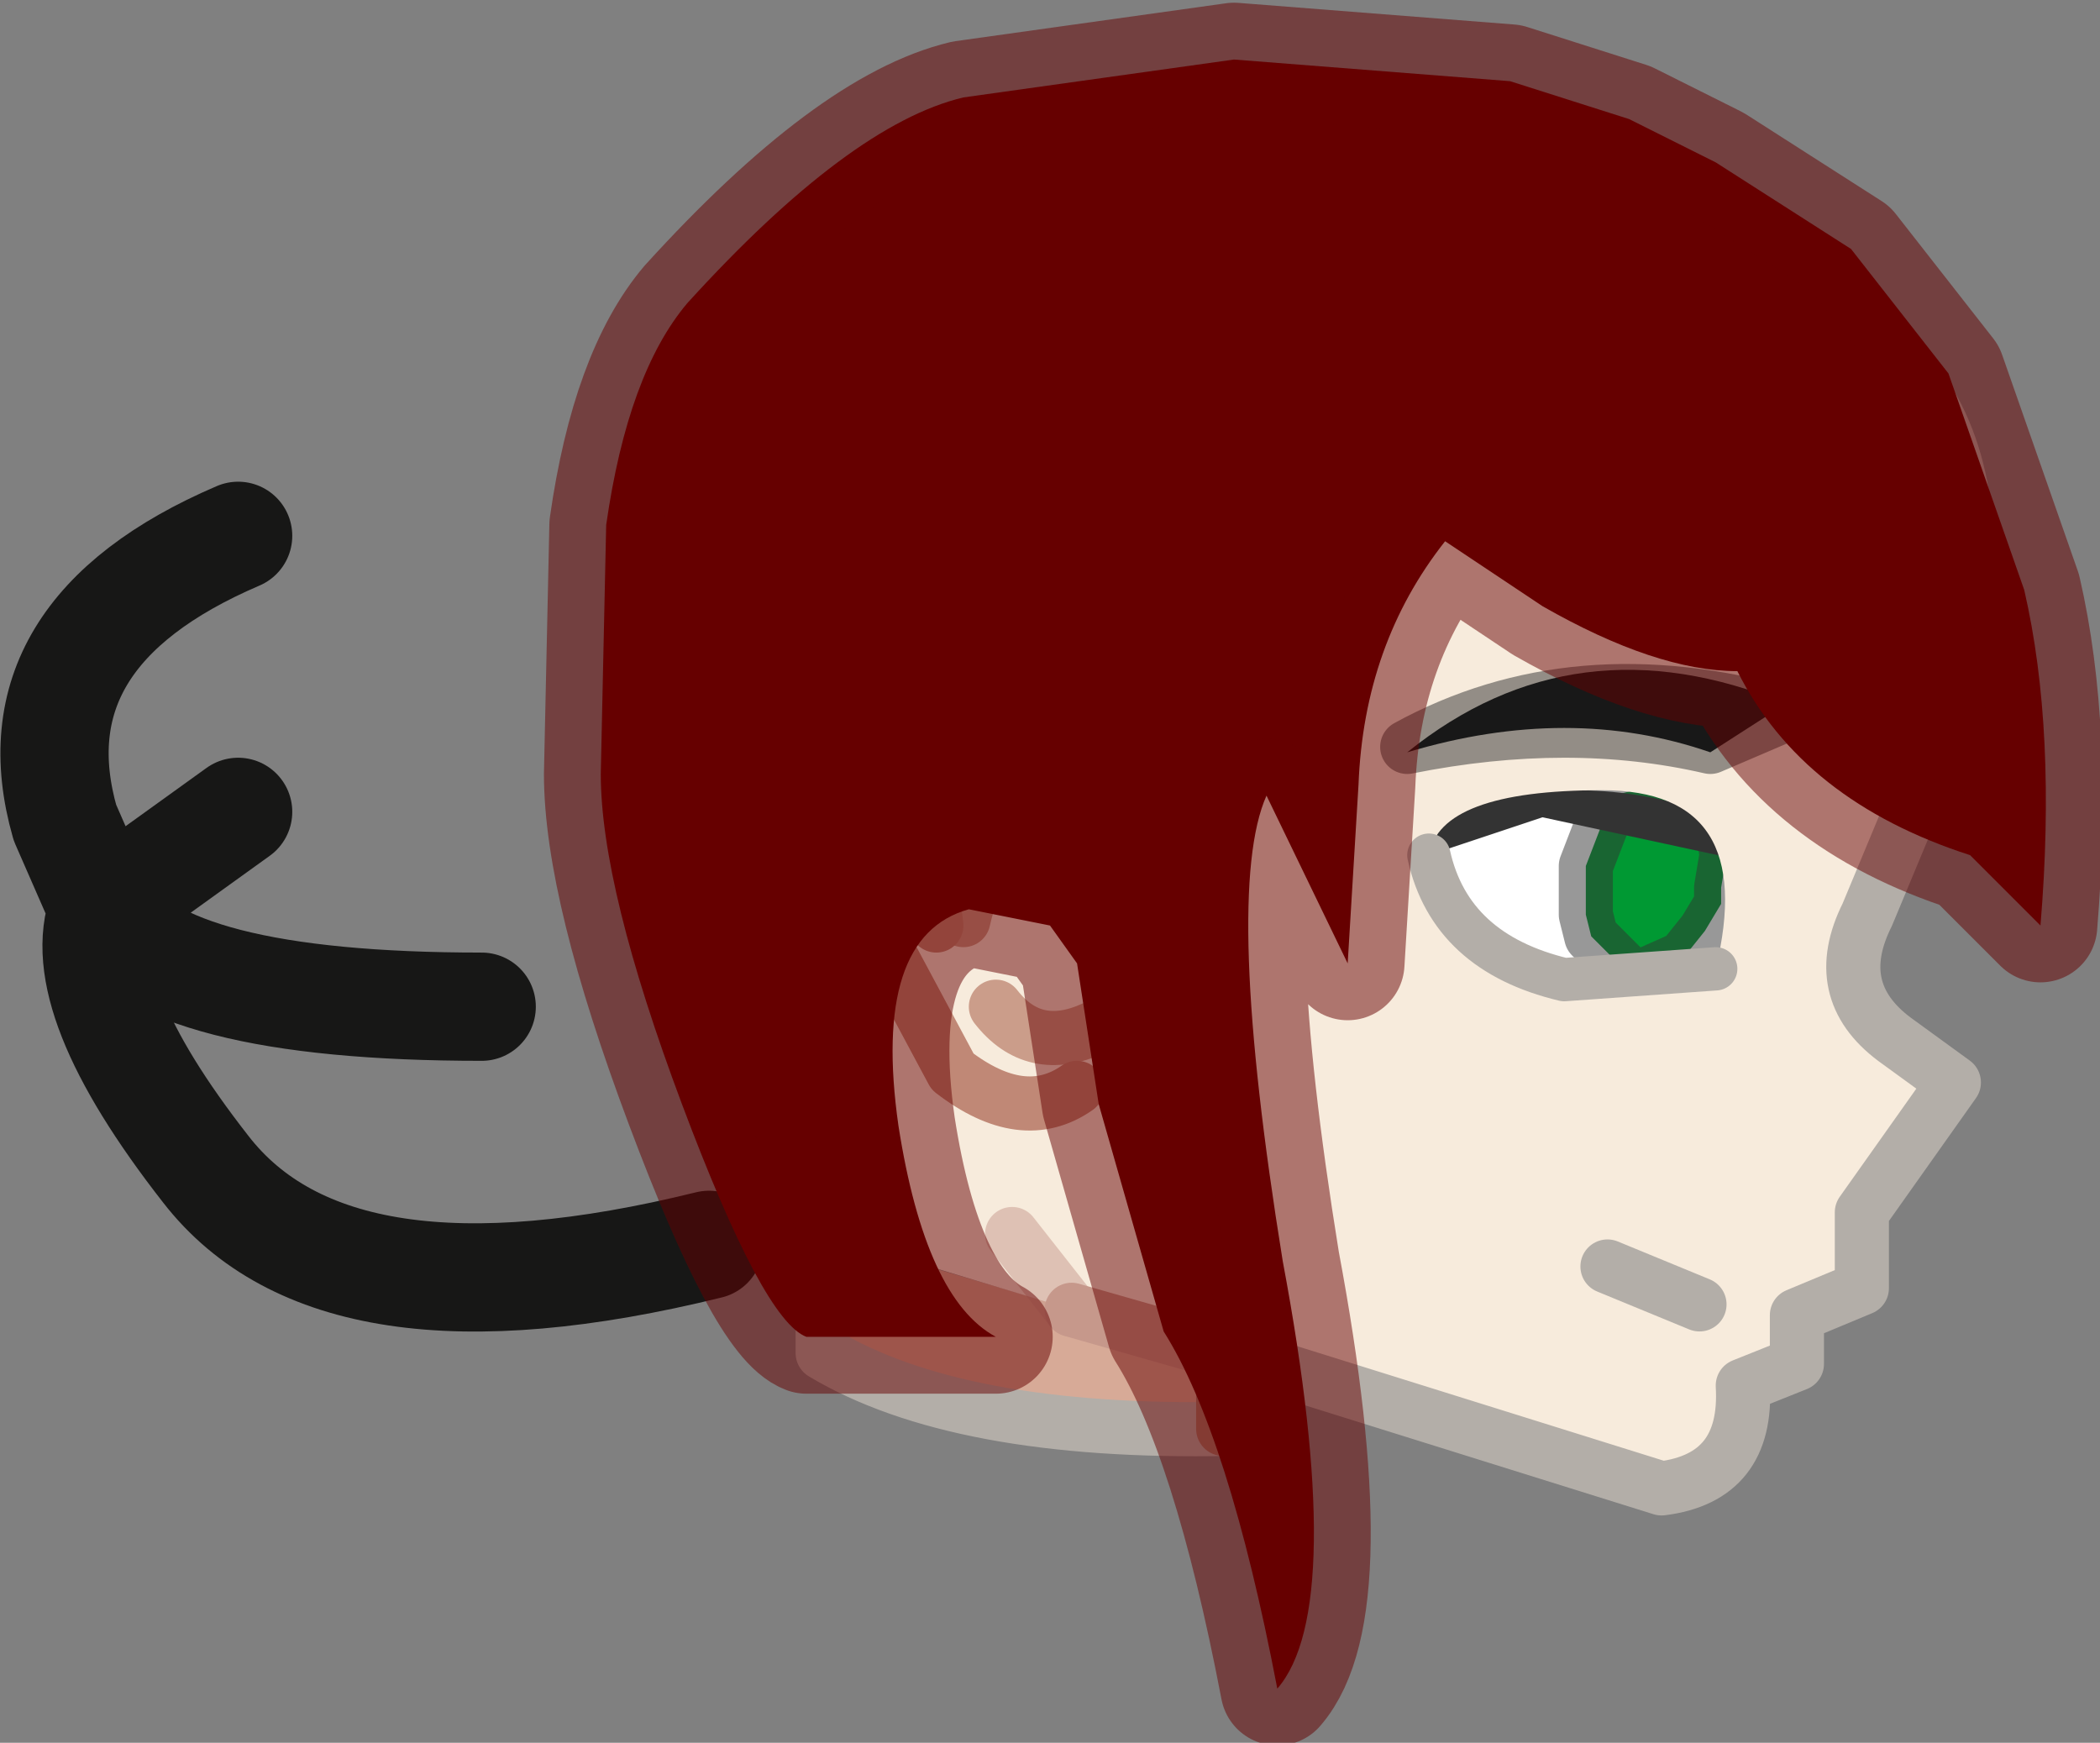 <?xml version="1.0" encoding="UTF-8" standalone="no"?>
<svg xmlns:ffdec="https://www.free-decompiler.com/flash" xmlns:xlink="http://www.w3.org/1999/xlink" ffdec:objectType="shape" height="16.1px" width="19.4px" xmlns="http://www.w3.org/2000/svg">
  <rect width="100%" height="100%" fill="#808080" stroke="none"/>
  <g transform="matrix(1.0, 0.0, 0.0, 1.0, 11.85, 15.45)">
    <path d="M-5.3 -3.95 Q-8.75 -3.1 -9.95 -4.65 -11.2 -6.25 -10.9 -7.05 L-11.25 -7.85 Q-11.75 -9.6 -9.65 -10.5 M-7.4 -6.15 Q-10.35 -6.15 -10.9 -7.05 L-9.65 -7.95" fill="none" stroke="#080807" stroke-linecap="round" stroke-linejoin="round" stroke-opacity="0.878" stroke-width="1.0"/>
    <path d="M4.8 -5.25 L0.15 -5.25 0.15 -9.15 4.8 -9.15 4.8 -5.25" fill="#ffffff" fill-rule="evenodd" stroke="none"/>
    <path d="M4.75 -5.3 L0.1 -5.3 0.1 -9.1 4.75 -9.1 4.75 -5.3 Z" fill="none" stroke="#b5b5b5" stroke-linecap="round" stroke-linejoin="round" stroke-width="1.0"/>
    <path d="M3.65 -8.25 L4.05 -7.9 4.1 -7.55 4.05 -7.25 4.05 -7.1 3.9 -6.85 3.7 -6.6 3.25 -6.4 2.85 -6.8 2.8 -7.0 2.8 -7.45 3.05 -8.1 3.65 -8.25" fill="#009933" fill-rule="evenodd" stroke="none"/>
    <path d="M3.65 -8.25 L4.05 -7.9 4.1 -7.55 4.05 -7.25 4.05 -7.1 3.9 -6.85 3.7 -6.6 3.25 -6.4 2.85 -6.8 2.8 -7.0 2.8 -7.45 3.05 -8.1 3.65 -8.25 Z" fill="none" stroke="#333333" stroke-linecap="round" stroke-linejoin="round" stroke-opacity="0.502" stroke-width="0.5"/>
    <path d="M-4.3 -4.05 L-0.55 -2.95 -0.55 -2.25 Q-3.1 -2.15 -4.3 -2.95 L-4.3 -4.05" fill="#d7aa97" fill-rule="evenodd" stroke="none"/>
    <path d="M1.35 -7.55 Q1.45 -8.15 2.7 -8.15 3.8 -8.15 4.85 -7.5 L4.25 -7.5 2.4 -7.9 1.35 -7.55" fill="#333333" fill-rule="evenodd" stroke="none"/>
    <path d="M5.4 -7.0 Q5.0 -6.3 5.65 -5.85 L6.2 -5.45 Q5.95 -4.8 5.3 -4.25 L5.3 -3.55 4.75 -3.25 4.75 -2.8 4.2 -2.6 Q4.3 -1.8 3.5 -1.7 L-4.25 -4.05 -5.8 -8.2 Q-5.3 -11.8 -4.15 -13.05 -3.15 -14.35 3.5 -13.05 6.9 -12.55 6.2 -9.15 L5.4 -7.0 M1.35 -7.55 Q1.55 -6.65 2.6 -6.4 L4.0 -6.5 Q4.4 -8.15 2.95 -8.15 1.45 -8.15 1.35 -7.55" fill="#f7ebdc" fill-rule="evenodd" stroke="none"/>
    <path d="M1.35 -7.55 Q1.55 -6.65 2.6 -6.4 L4.0 -6.5" fill="none" stroke="#b3aea8" stroke-linecap="round" stroke-linejoin="round" stroke-width="0.4"/>
    <path d="M-0.5 -2.95 L3.5 -1.7 Q4.3 -1.8 4.25 -2.65 L4.75 -2.85 4.75 -3.3 5.35 -3.55 5.35 -4.25 6.2 -5.45 5.65 -5.85 Q5.05 -6.3 5.4 -7.0 L6.15 -8.8 6.2 -9.2 Q6.9 -12.6 3.6 -13.0 L-4.2 -12.8 Q-5.95 -11.1 -5.8 -8.2 L-4.25 -4.05 -4.25 -2.95 Q-3.0 -2.2 -0.5 -2.25" fill="none" stroke="#b3aea8" stroke-linecap="round" stroke-linejoin="round" stroke-width="0.5"/>
    <path d="M-1.95 -3.35 L-2.5 -4.05" fill="none" stroke="#c5978b" stroke-linecap="round" stroke-linejoin="round" stroke-opacity="0.502" stroke-width="0.5"/>
    <path d="M3.0 -3.75 L3.85 -3.4" fill="none" stroke="#b3aea8" stroke-linecap="round" stroke-linejoin="round" stroke-width="0.5"/>
    <path d="M-2.95 -6.95 Q-2.8 -7.65 -2.25 -7.5 M-2.65 -6.15 Q-2.3 -5.7 -1.75 -5.95" fill="none" stroke="#cb9d8a" stroke-linecap="round" stroke-linejoin="round" stroke-width="0.5"/>
    <path d="M-1.9 -5.4 Q-2.4 -5.05 -3.05 -5.55 L-3.8 -6.95 Q-4.1 -7.75 -3.55 -8.4 -3.2 -9.0 -2.5 -8.75 M-3.2 -6.9 L-3.3 -7.75 Q-3.3 -8.3 -2.65 -8.2" fill="none" stroke="#c08876" stroke-linecap="round" stroke-linejoin="round" stroke-width="0.5"/>
    <path d="M-0.55 -2.25 L-0.55 -2.95" fill="none" stroke="#a27667" stroke-linecap="round" stroke-linejoin="round" stroke-width="0.5"/>
    <path d="M-0.55 -2.95 L-1.95 -3.35" fill="none" stroke="#c6988b" stroke-linecap="round" stroke-linejoin="round" stroke-width="0.5"/>
    <path d="M1.15 -8.5 Q2.7 -9.75 4.65 -8.95 L3.95 -8.5 Q2.65 -8.95 1.15 -8.5" fill="#000000" fill-rule="evenodd" stroke="none"/>
    <path d="M1.15 -8.55 Q2.65 -8.85 3.95 -8.55 L4.65 -8.85 Q2.7 -9.4 1.15 -8.55 Z" fill="none" stroke="#303030" stroke-linecap="round" stroke-linejoin="round" stroke-opacity="0.502" stroke-width="0.5"/>
    <path d="M3.2 -14.35 L4.0 -13.95 5.25 -13.15 6.15 -12.0 6.85 -10.0 Q7.15 -8.7 7.0 -6.9 L6.35 -7.55 Q4.8 -8.05 4.2 -9.25 3.45 -9.25 2.4 -9.85 L1.5 -10.45 Q0.75 -9.5 0.7 -8.2 L0.6 -6.55 -0.15 -8.1 Q-0.55 -7.2 0.0 -3.8 0.6 -0.6 -0.05 0.15 -0.5 -2.2 -1.1 -3.15 L-1.7 -5.25 -1.9 -6.55 -2.15 -6.9 -2.9 -7.05 Q-3.8 -6.8 -3.55 -5.05 -3.3 -3.45 -2.65 -3.1 L-4.4 -3.1 Q-4.8 -3.25 -5.55 -5.25 -6.3 -7.25 -6.3 -8.3 L-6.25 -10.6 Q-6.05 -12.0 -5.5 -12.65 -4.0 -14.3 -2.95 -14.55 L-0.45 -14.9 2.1 -14.7 3.2 -14.35" fill="#660000" fill-rule="evenodd" stroke="none"/>
    <path d="M3.2 -14.35 L2.1 -14.7 -0.45 -14.9 -2.95 -14.55 Q-4.0 -14.3 -5.5 -12.65 -6.05 -12.0 -6.25 -10.6 L-6.3 -8.3 Q-6.3 -7.25 -5.55 -5.25 -4.8 -3.25 -4.4 -3.1 L-2.65 -3.1 Q-3.3 -3.45 -3.55 -5.05 -3.8 -6.8 -2.9 -7.05 L-2.15 -6.9 -1.9 -6.55 -1.7 -5.25 -1.1 -3.15 Q-0.5 -2.2 -0.05 0.15 0.6 -0.6 0.0 -3.8 -0.55 -7.2 -0.15 -8.1 L0.6 -6.55 0.7 -8.2 Q0.75 -9.5 1.5 -10.45 L2.4 -9.85 Q3.45 -9.25 4.2 -9.25 4.8 -8.05 6.35 -7.55 L7.0 -6.9 Q7.15 -8.7 6.85 -10.0 L6.15 -12.0 5.25 -13.15 4.0 -13.95 3.2 -14.35 Z" fill="none" stroke="#660000" stroke-linecap="round" stroke-linejoin="round" stroke-opacity="0.502" stroke-width="1.05"/>
  </g>
</svg>
